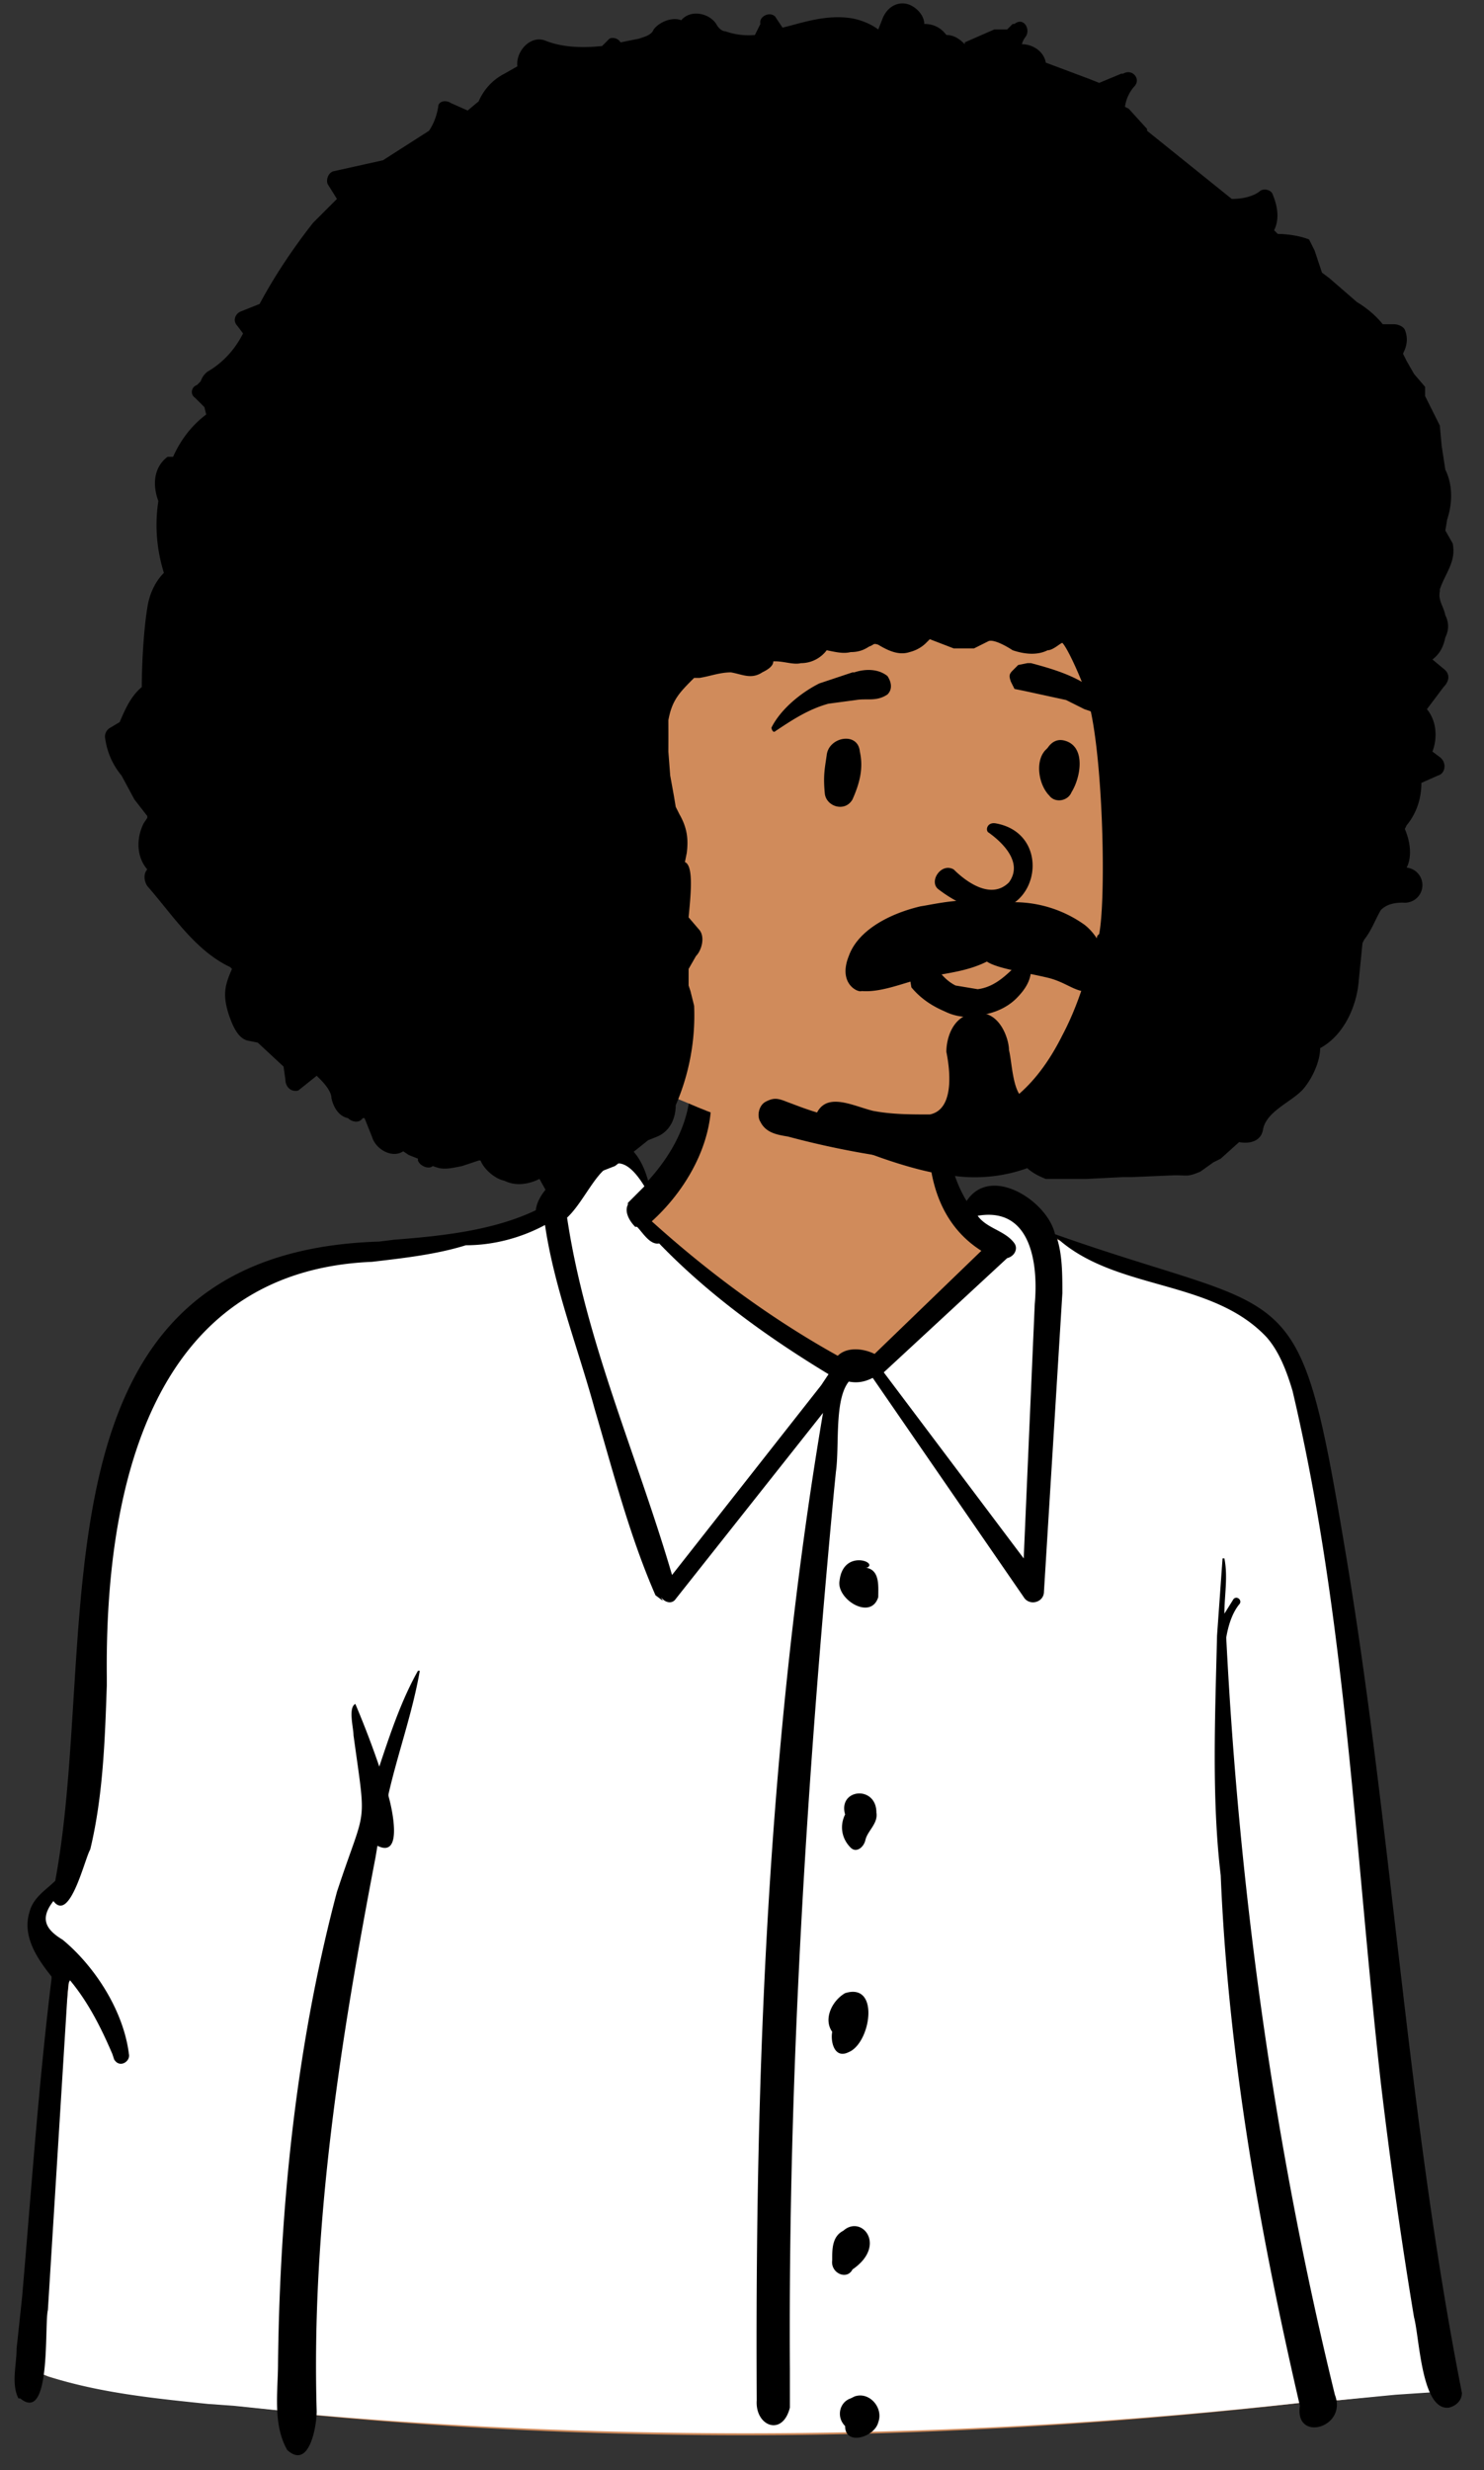 <svg xmlns="http://www.w3.org/2000/svg" overflow="visible" viewBox="165 58 806 1341"><rect x="165" y="58" width="806" height="1341" fill="#333333" stroke="none"/><g fill="none" fill-rule="evenodd"><path fill="#d08b5b" d="M569 1380c-83 0-165-4-244-12l-4-1-36-4c-31-3-64-6-94-15l-5-2-1 2-2-1c5-78 13-154 20-218v-3l-2-2c-10-11-13-21-11-29 20-42 24-96 28-147 9-108 17-209 157-214h1c29-2 59-4 86-17l3-2 1-3c0-4 5-9 9-13l4-5h1c6-9 13-14 19-14 9 0 14 11 15 18l3 10 8-8c17-18 25-39 24-60l1-1-1-5c-1-9 0-16 3-20 4-5 12-7 25-7l25 2 8 1c15 1 32 4 48 7l2 1-2 4 4 3c5 3 9 10 10 19h1v1l4 23c1 15 3 29 11 42l5 8 5-8c3-4 6-6 10-6 12 0 25 13 28 23l1 3 3 1 53 17c38 12 58 18 70 35 13 18 19 49 30 111 11 67 19 136 27 203 9 84 19 171 37 255-2 1-3 2-3 4l-24 1-38 4h-3l-1 1a210 210 0 0 0-9 1v-1h-4c-104 12-207 18-306 18"/><path fill="#FFF" d="M499 680c9 0 14 11 15 18l3 10 4-4-7 13 61 56 2 2c25 17 42 26 51 26s37-23 83-68l-25-16 2-7 5 8 5-8c3-4 6-6 10-6 12 0 25 13 28 23l1 3 5 2 44 14 16 5c32 10 50 16 61 32 12 18 19 48 29 107l1 4c11 64 18 130 26 194l3 25c8 79 18 160 35 239-2 1-3 2-3 4l-16 1-15 1-31 3h-3l-1 1h-3l-6 1v-1h-4a2753 2753 0 0 1-550 6l-4-1-29-3-14-1c-29-3-59-6-87-15l-5-2-1 2-2-1v-6c5-75 13-149 20-212v-3l-2-2c-10-11-13-21-11-29 20-42 24-96 28-147l1-7c8-104 19-200 151-206l5-1h6c28-2 56-5 81-17l3-2 1-3c0-4 4-8 8-12l2-3 3-3h1c6-9 13-14 19-14Z"/><path fill="#000" d="M392 965h1c-4 23-12 45-17 67v1c2 7 8 34-6 27l-1 6c-19 99-35 200-32 301 0 8-4 32-16 21-8-14-5-32-5-47 1-86 10-173 32-256l1-3c15-45 15-31 8-82 0-4-3-15 1-17a506 506 0 0 1 13 34c6-18 12-36 21-52Zm237 394c8-3 16 6 13 14-2 8-18 13-18 2-5-5-3-13 3-15l2-1Zm200-455h1c2 10 0 20 0 30l5-8c2-2 5 1 3 3-4 5-6 12-7 18 7 138 26 276 59 411 7 18-22 26-19 6-22-95-39-191-43-288-5-42-3-87-2-130l3-42ZM536 622c8 1 13 14 14 21 6 29-10 59-31 78 31 28 65 53 101 73 5-5 14-4 20-1l58-56c-30-19-32-57-26-89v-1c1-2 4-1 4 1l1 2c1 20 2 42 13 60 13-20 44 0 48 18 130 46 132 19 157 168 26 153 34 309 64 461 0 4-3 7-7 8-15 2-16-38-19-49-7-42-13-85-18-127-14-125-19-253-48-376-3-10-7-21-14-29-30-32-82-25-114-54 3 9 3 20 3 30l-10 162c0 6-8 8-11 3l-82-119c-4 2-8 3-13 2-8 10-5 35-7 49l-1 10c-15 159-25 318-24 478v20c-4 16-19 10-18-4-1-179 6-359 36-536l-80 101c-2 3-6 2-8-1l1 2-4-3c-14-32-23-67-33-101-9-33-22-66-27-100-13 7-28 11-43 11-16 5-34 7-51 9-121 5-145 125-144 225v5c-1 29-2 60-9 89-3 5-11 40-20 28-7 9-5 15 5 21 17 14 33 38 36 62 1 4-5 8-8 3l-1-3c-6-14-13-28-23-40l-1 2-11 177c-2 8 2 62-15 48h-1c-4-8-1-18-1-27l3-28c5-58 9-116 16-173v-1c-8-10-16-22-12-35 2-8 9-12 14-17 25-134-19-341 176-347l8-1c26-2 54-5 77-16 1-9 10-16 15-21 16-23 38-24 46 5 20-22 29-48 19-77Zm87 647c10-9 24 8 5 21-3 6-12 2-11-5v-1c0-5 0-12 6-15Zm1-129c19-6 14 27 2 32-8 4-10-6-9-11-5-7 0-17 7-21Zm0-97c-4-14 17-16 17-1 1 6-5 10-6 15-1 4-5 7-8 4-5-5-6-12-3-18Zm-3-127c2-17 21-10 15-7h-1c8 1 7 10 7 16-4 13-23 1-21-9Zm-117-54Zm11-160c-19-31-28 4-42 17 10 67 38 129 57 194l81-103 4-6c-33-20-65-43-92-71-5 1-9-6-12-9h-1c-3-3-6-8-4-12v-1l9-9Zm212 64c2-22-2-53-31-48 5 7 15 8 20 15 2 3 0 7-4 8l-67 62 76 101 6-138Z"/><path fill="#d08b5b" d="M780 455c-7-84-28-158-126-161-44 0-89 10-130 27-99 50-130 231-43 304v2c18 12 38 22 58 30 53 23 116 33 170 8 83-35 85-134 71-210Z"/><path fill="#000" d="M943 416c4-3 6-7 7-12 2-4 2-8 0-12-1-5-4-8-3-13v-1c3-9 9-15 7-25l-4-7 1-6c3-9 3-19-1-27l-2-13-1-11-8-16v-5l-6-7-4-7-2-4c2-4 3-8 1-13-1-2-4-3-6-3h-6c-4-5-9-9-14-12l-15-13-4-3-4-12-3-6c-5-2-12-3-17-3l-2-2c3-6 2-13-1-20-1-2-5-3-7-1-4 3-10 4-15 4l-46-37v-1l-10-11-2-1a21 21 0 0 1 5-11c4-4-1-10-6-7h-1l-12 5-5-2-16-6-8-3c-1-6-7-10-13-10a12 12 0 0 1 2-4c3-4-1-11-6-7h-1l-3 3h-7l-16 7v1c-3-3-6-5-10-5-3-4-7-6-12-6 0-5-5-10-10-11-6-1-11 3-13 9l-2 5c-4-3-9-5-14-6-12-2-23 1-34 4l-4 1-4-6c-3-3-9 0-8 4l-3 6a38 38 0 0 1-16-2c-2 0-4-2-5-4-4-6-14-8-19-2-5-2-12 1-15 5-1 3-5 4-8 5l-10 2c-1-2-4-3-6-2l-4 4c-10 1-21 1-31-3-8-3-16 6-15 14l-7 4a30 30 0 0 0-14 15l-6 5-9-4c-3-2-7-1-7 2-1 6-3 10-5 13l-25 16-27 6c-3 1-4 5-3 7l5 8-13 13c-11 14-21 29-29 44l-10 4c-3 1-5 5-2 8l3 4c-4 8-10 15-18 20-2 1-4 3-5 6l-2 2c-3 1-4 5-1 7l5 5 1 4c-8 6-14 14-18 23h-3c-8 6-8 16-5 24-2 13-1 26 3 39-5 5-8 12-9 19-2 12-3 31-3 43-6 5-9 12-12 19l-5 3c-2 1-3 3-3 5 1 8 4 15 9 21l7 13 7 9v1l-2 3c-4 8-4 18 2 25-2 2-2 6 0 9 14 16 26 35 45 44l1 1c-4 9-5 14-2 24 2 6 5 14 11 15l5 1 14 13 1 7c0 4 3 7 7 6l10-8 2 2c3 3 6 7 6 10 1 5 4 10 9 11 2 2 6 3 8 0h1l4 10c2 7 11 12 17 8l3 2 5 2v1c1 3 6 5 8 3l3 1c4 1 8 0 13-1l9-3h1c2 5 8 10 13 11 6 3 13 2 19-1l5 9c2 2 4 1 5 0l8-7 5-2 18-7 8-6 10-8 5-2c7-3 10-10 10-17a123 123 0 0 0 10-54l-2-8-1-3v-9l4-7c3-3 5-10 2-14l-6-7c1-11 3-28-2-30l1-5c1-8 0-14-4-21l-2-4-1-6-2-11-1-13a1256 1256 0 0 0 0-17c2-11 6-15 14-23h3c6-1 11-3 17-3 6 1 11 4 17 0 2-1 6-3 6-6h1c5 0 10 2 14 1 6 0 11-3 14-7 5 1 9 2 13 1 4 0 7-1 10-3 3-1 2-2 5-1 5 3 11 6 17 4 4-1 7-3 9-5l2-2 13 5h11l8-4c3-1 10 3 13 5 6 2 13 3 19 0 3 0 7-4 8-4 3 3 11 21 13 28 9 26 11 109 7 130l-1 1c-5 19-10 37-19 54-8 16-19 31-35 40s-36 11-54 10a189 189 0 0 1-53-11l-8-3c-5-2-7-2-11 0s-5 8-3 11c3 6 9 7 15 8a473 473 0 0 0 53 11 122 122 0 0 0 70-14l-3 4c-2 2 0 7 3 9l3 1v1c3 6 9 9 14 11h22l20-1h5l23-1c7 0 7 1 14-2l7-5 4-2 10-9c5 1 12 0 13-7 2-10 16-15 22-22 5-6 9-15 9-22 13-7 20-23 21-37l2-20 1-2c4-5 6-11 9-16 3-3 7-4 12-4a9 9 0 0 0 2-19c3-6 2-14-1-21l1-2c5-6 8-14 8-23l9-4c4-1 5-7 1-10l-4-3c3-8 2-17-3-23l9-12c3-3 4-7 0-10l-6-5Z"/><path fill="#000" d="M678 607c-7-3-13-7-18-13l-1-6a9 9 0 0 1 10-8l5 4c3 4 6 7 10 9l12 2c8-1 14-6 20-12a158 158 0 0 0 4-3h3l2 1v3c0 6-3 11-8 16s-12 8-19 9c-7 2-14 1-20-2Zm24-97c7 5 19 16 11 27-10 10-24-1-30-7-7-4-14 7-8 11 49 37 69-29 31-36-5-1-6 4-4 5Zm-88-42c1-10 17-13 18-2 2 9 0 17-4 26-4 7-14 4-15-3-1-10 0-14 1-21Zm120-4c2-3 5-5 9-4 12 3 9 20 4 28-2 5-9 6-12 2-6-6-8-19-2-25l1-1Zm-106-41h1c6-2 13-2 18 2 2 3 3 7 0 10-6 4-11 2-17 3l-15 2c-11 3-20 9-29 15-1 1-2-1-2-2 5-10 16-19 26-24l18-6Zm95-5h2c15 4 36 10 43 26v3l-2 1a36 36 0 0 1-9-4l-3-1-10-5-23-5-5-1-2-4c-1-3-1-4 1-6l3-3 5-1Z"/><path fill="#000" d="M703 549c-11-5-31 0-38 1-17 4-34 13-39 27-6 15 5 20 7 19 12 1 26-6 38-8 10-2 20-3 30-8 6 4 22 6 34 9 11 3 15 9 25 7 12-1 7-26-6-36a66 66 0 0 0-51-11Zm22 106c-10 2-10-19-12-27 0-6-5-21-17-20-13 0-17 13-17 21 1 5 6 31-9 34-10 0-21 0-31-2-12-3-28-12-32 6-1 7 51 27 74 29 24 4 52-3 68-21 4-4 15-21 16-25 1-9-2-15-13-12-8 5-21 15-27 17Z"/></g></svg>